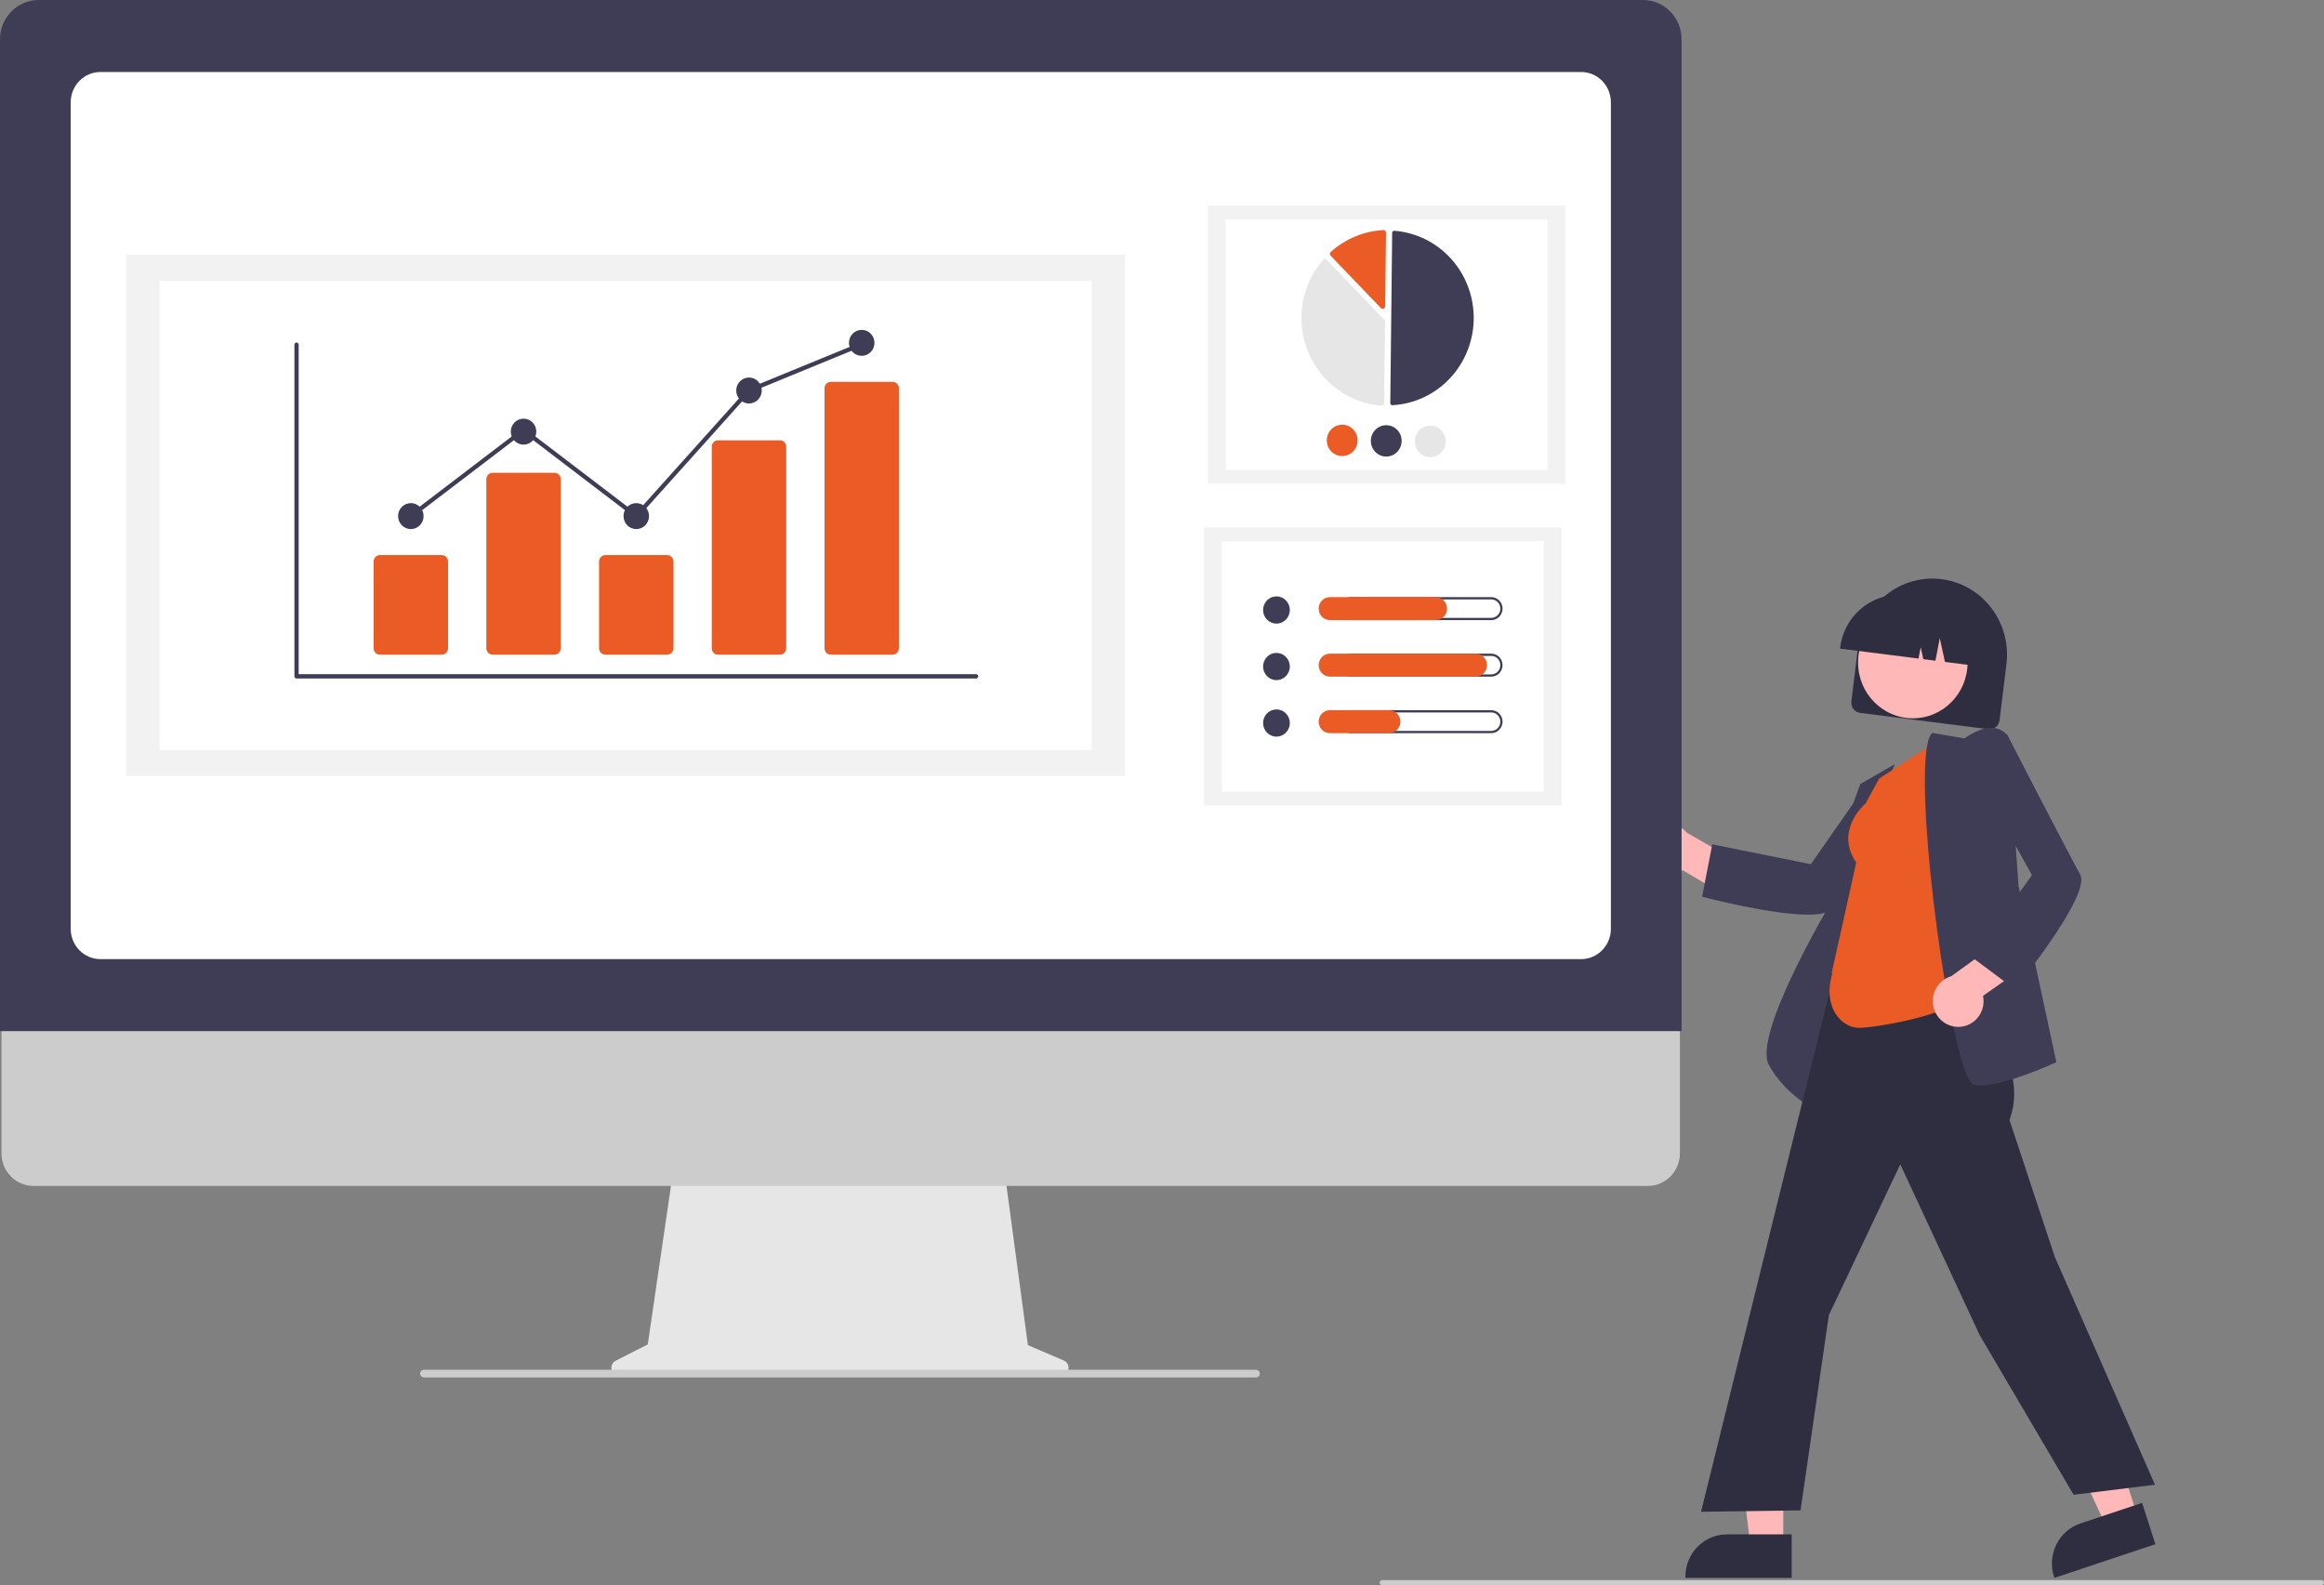 <svg width="563" height="384" viewBox="0 0 563 384" fill="none" xmlns="http://www.w3.org/2000/svg">
<rect x="0" y="0" width="563" height="384" fill="#808080" stroke="none"/>
<g clip-path="url(#clip0)">
<path d="M448.503 169.937L450.174 156.299C450.768 151.452 453.229 147.044 457.015 144.044C460.801 141.044 465.603 139.699 470.364 140.303C475.125 140.908 479.454 143.413 482.401 147.268C485.347 151.123 486.669 156.012 486.075 160.859L484.403 174.497C484.323 175.148 483.992 175.74 483.484 176.142C482.975 176.545 482.331 176.726 481.691 176.646L450.613 172.698C449.974 172.616 449.393 172.28 448.997 171.762C448.602 171.244 448.424 170.588 448.503 169.937Z" fill="#2F2E41"/>
<path d="M463.391 174.006C470.716 174.006 476.654 167.961 476.654 160.503C476.654 153.046 470.716 147 463.391 147C456.067 147 450.129 153.046 450.129 160.503C450.129 167.961 456.067 174.006 463.391 174.006Z" fill="#FFB8B8"/>
<path d="M445.795 156.85C446.269 153.018 448.217 149.534 451.211 147.161C454.205 144.789 458.001 143.723 461.766 144.197L464.445 144.537C468.21 145.02 471.632 147.003 473.962 150.051C476.292 153.1 477.339 156.964 476.873 160.798L476.84 161.07L471.178 160.351L469.921 154.601L468.861 160.057L465.934 159.685L465.301 156.784L464.765 159.537L445.762 157.123L445.795 156.85Z" fill="#2F2E41"/>
<path d="M398.525 208.67C398.931 209.48 399.505 210.19 400.209 210.75C400.913 211.309 401.729 211.705 402.6 211.909C403.47 212.112 404.374 212.119 405.247 211.929C406.121 211.739 406.942 211.356 407.655 210.807L419.701 217.992L425.774 211.604L408.623 201.701C407.639 200.544 406.271 199.795 404.78 199.595C403.29 199.396 401.779 199.76 400.534 200.619C399.289 201.478 398.397 202.772 398.027 204.256C397.657 205.74 397.834 207.31 398.525 208.67Z" fill="#FFB8B8"/>
<path d="M438.004 221.579C429.119 221.579 413.483 217.53 412.617 217.304L412.344 217.232L414.805 204.547L438.687 209.35L451.661 190.749L466.556 189.207L466.14 189.764C465.947 190.024 446.746 215.758 443.757 220.075C443.003 221.164 440.849 221.579 438.004 221.579Z" fill="#3F3D56"/>
<path d="M440.388 269.189L440.032 269.016C439.956 268.979 432.407 265.241 428.497 257.943C424.606 250.679 442.823 219.866 444.097 217.728L444.116 207.943L450.669 189.929L459.026 185.12L451.851 202.166L440.388 269.189Z" fill="#3F3D56"/>
<path d="M432.014 374.363L424.027 374.362L420.227 342.995L432.015 342.996L432.014 374.363Z" fill="#FFB8B8"/>
<path d="M434.052 382.245L408.297 382.244V381.912C408.297 379.205 409.353 376.609 411.233 374.695C413.113 372.781 415.663 371.706 418.321 371.706H418.322L434.052 371.707L434.052 382.245Z" fill="#2F2E41"/>
<path d="M517.809 367.235L510.219 369.767L497.014 341.165L508.216 337.428L517.809 367.235Z" fill="#FFB8B8"/>
<path d="M522.157 374.081L497.682 382.245L497.58 381.93C496.753 379.357 496.962 376.556 498.163 374.141C499.365 371.726 501.459 369.896 503.985 369.053L503.986 369.053L518.934 364.066L522.157 374.081Z" fill="#2F2E41"/>
<path d="M502.344 362.107L479.574 323.405L460.352 282.056L443.055 318.581L436.184 365.887L412.086 366.228L412.181 365.844L449.058 216.662L477.939 221.055L476.625 240.464L477.408 241.598C483.932 251.034 490.678 260.79 486.809 271.307L497.777 304.464L522.055 359.675L502.344 362.107Z" fill="#2F2E41"/>
<path d="M450.378 248.994C446.193 248.994 441.418 244.129 443.895 235.823L443.735 235.705L449.684 208.942C444.492 201.382 451.338 195.143 451.979 194.585L455.247 188.597L469.665 179.288L476.96 240.998L476.852 241.103C471.583 246.235 453.888 248.994 450.378 248.994Z" fill="#EB5B25"/>
<path d="M479.905 262.919C479.333 262.928 478.761 262.866 478.202 262.735C477.642 262.592 476.734 261.865 475.331 257.215C469.754 238.729 463.17 183.107 467.954 177.665L468.063 177.54L475.917 178.873C476.57 178.382 479.996 175.947 483.158 176.37C483.808 176.454 484.436 176.672 485 177.012C485.565 177.352 486.055 177.806 486.441 178.346L486.495 178.418L488.997 214.66L498.164 257.309L497.944 257.41C497.411 257.657 485.964 262.919 479.905 262.919Z" fill="#3F3D56"/>
<path d="M474.621 248.754C475.514 248.724 476.389 248.494 477.185 248.082C477.982 247.67 478.679 247.086 479.23 246.37C479.78 245.653 480.169 244.823 480.37 243.937C480.571 243.051 480.579 242.131 480.393 241.242L491.89 233.179L488.782 224.871L472.702 236.488C471.256 236.906 470.01 237.849 469.2 239.139C468.391 240.429 468.074 241.977 468.311 243.489C468.547 245.001 469.32 246.372 470.483 247.342C471.647 248.313 473.119 248.815 474.621 248.754Z" fill="#FFB8B8"/>
<path d="M488.099 239.639L477.857 231.993L492.253 212.007L481.206 192.159L486.148 177.77L486.468 178.389C486.617 178.678 501.37 207.292 503.943 211.878C506.621 216.648 489.028 238.49 488.278 239.417L488.099 239.639Z" fill="#3F3D56"/>
<path d="M257.731 329.594L249.015 325.857L243.035 281.371H163.41L156.929 325.675L149.131 329.645C148.758 329.835 148.459 330.147 148.282 330.532C148.105 330.917 148.061 331.351 148.157 331.764C148.253 332.178 148.483 332.546 148.81 332.809C149.137 333.073 149.542 333.216 149.959 333.216H257.013C257.44 333.216 257.854 333.066 258.185 332.79C258.516 332.515 258.743 332.131 258.828 331.704C258.912 331.278 258.849 330.834 258.649 330.45C258.45 330.065 258.125 329.762 257.731 329.594Z" fill="#E6E6E6"/>
<path d="M399.23 287.29H8.089C6.037 287.285 4.071 286.452 2.621 284.973C1.171 283.493 0.357 281.489 0.357 279.4V223.245H406.962V279.4C406.962 281.489 406.148 283.493 404.699 284.973C403.249 286.452 401.283 287.285 399.23 287.29Z" fill="#CCCCCC"/>
<path d="M407.371 249.785H0V9.511C0.003 6.989 0.988 4.572 2.739 2.789C4.491 1.006 6.865 0.003 9.342 0H398.029C400.505 0.003 402.88 1.006 404.631 2.789C406.383 4.572 407.368 6.989 407.371 9.511V249.785Z" fill="#3F3D56"/>
<path d="M383.04 232.347H24.331C22.421 232.344 20.591 231.571 19.241 230.197C17.89 228.822 17.131 226.958 17.129 225.014V24.771C17.131 22.828 17.89 20.964 19.241 19.589C20.591 18.215 22.421 17.441 24.331 17.439H383.04C384.949 17.441 386.78 18.215 388.13 19.589C389.48 20.964 390.24 22.828 390.242 24.771V225.014C390.24 226.958 389.48 228.822 388.13 230.197C386.78 231.571 384.949 232.344 383.04 232.347Z" fill="white"/>
<path d="M304.285 333.68H102.721C102.515 333.685 102.312 333.619 102.146 333.495C101.98 333.37 101.859 333.193 101.802 332.991C101.766 332.853 101.762 332.709 101.79 332.57C101.817 332.43 101.876 332.299 101.961 332.187C102.046 332.074 102.156 331.982 102.281 331.92C102.407 331.857 102.544 331.824 102.684 331.824H304.21C304.428 331.816 304.642 331.884 304.817 332.015C304.992 332.147 305.119 332.336 305.175 332.55C305.205 332.686 305.204 332.826 305.173 332.962C305.142 333.097 305.082 333.224 304.996 333.332C304.911 333.441 304.802 333.528 304.679 333.589C304.556 333.649 304.421 333.68 304.285 333.68Z" fill="#CCCCCC"/>
<path d="M379.21 49.812H292.602V117.177H379.21V49.812Z" fill="#F2F2F2"/>
<path d="M374.908 53.16H296.906V113.83H374.908V53.16Z" fill="white"/>
<path d="M337.276 98.162C337.286 98.162 337.296 98.162 337.307 98.161C342.587 97.88 347.563 95.562 351.224 91.678C354.885 87.794 356.956 82.637 357.016 77.254C357.075 71.871 355.118 66.668 351.543 62.701C347.969 58.735 343.044 56.304 337.772 55.902C337.707 55.897 337.641 55.906 337.579 55.928C337.518 55.949 337.461 55.984 337.413 56.029C337.365 56.074 337.327 56.127 337.3 56.188C337.274 56.248 337.26 56.313 337.259 56.379L336.805 97.673C336.804 97.801 336.853 97.925 336.941 98.016C337.029 98.108 337.149 98.16 337.276 98.162Z" fill="#3F3D56"/>
<path d="M320.965 62.73C321.127 62.733 321.281 62.8 321.395 62.917L335.357 77.455C335.414 77.514 335.458 77.582 335.488 77.658C335.517 77.734 335.532 77.815 335.531 77.896L335.314 97.656C335.313 97.74 335.295 97.824 335.261 97.901C335.227 97.979 335.178 98.048 335.116 98.106C335.055 98.163 334.982 98.208 334.903 98.236C334.823 98.264 334.739 98.275 334.656 98.268C330.773 97.972 327.049 96.58 323.901 94.248C320.753 91.916 318.307 88.736 316.836 85.067C315.366 81.397 314.929 77.382 315.576 73.473C316.224 69.565 317.928 65.918 320.499 62.941C320.555 62.877 320.623 62.825 320.699 62.789C320.775 62.753 320.858 62.733 320.942 62.731C320.95 62.73 320.957 62.73 320.965 62.73Z" fill="#E6E6E6"/>
<path d="M335.163 55.734C335.318 55.736 335.468 55.798 335.58 55.908C335.641 55.966 335.689 56.037 335.721 56.115C335.753 56.193 335.769 56.278 335.768 56.363L335.572 74.191C335.57 74.313 335.533 74.433 335.465 74.534C335.397 74.635 335.301 74.714 335.189 74.76C335.077 74.805 334.954 74.816 334.836 74.791C334.718 74.766 334.61 74.705 334.526 74.618L322.342 61.931C322.284 61.871 322.239 61.799 322.209 61.721C322.179 61.642 322.165 61.558 322.168 61.474C322.171 61.389 322.191 61.307 322.227 61.23C322.262 61.154 322.313 61.086 322.375 61.03C325.918 57.855 330.41 55.989 335.125 55.735C335.137 55.734 335.15 55.734 335.163 55.734Z" fill="#EB5B25"/>
<path d="M328.886 106.724C328.878 107.477 328.651 108.209 328.234 108.83C327.816 109.451 327.228 109.931 326.542 110.211C325.856 110.491 325.104 110.558 324.382 110.403C323.659 110.248 322.997 109.878 322.481 109.341C321.964 108.803 321.616 108.121 321.48 107.382C321.344 106.643 321.426 105.879 321.717 105.187C322.007 104.496 322.492 103.907 323.111 103.496C323.73 103.085 324.454 102.871 325.193 102.879C326.183 102.892 327.128 103.303 327.821 104.024C328.513 104.745 328.896 105.716 328.886 106.724Z" fill="#EB5B25"/>
<path d="M339.558 106.847C339.55 107.599 339.323 108.331 338.905 108.952C338.488 109.573 337.899 110.053 337.214 110.333C336.528 110.613 335.776 110.68 335.053 110.525C334.331 110.37 333.669 110 333.152 109.463C332.636 108.925 332.288 108.243 332.152 107.504C332.016 106.765 332.098 106.001 332.388 105.309C332.679 104.618 333.164 104.029 333.783 103.618C334.402 103.208 335.126 102.993 335.865 103.001C336.855 103.014 337.8 103.426 338.493 104.146C339.185 104.867 339.568 105.838 339.558 106.847Z" fill="#3F3D56"/>
<path d="M350.23 106.968C350.222 107.72 349.995 108.453 349.577 109.074C349.16 109.694 348.571 110.175 347.886 110.455C347.2 110.735 346.448 110.802 345.725 110.647C345.002 110.492 344.341 110.122 343.824 109.584C343.308 109.046 342.96 108.365 342.824 107.626C342.688 106.886 342.77 106.122 343.06 105.431C343.351 104.739 343.836 104.151 344.455 103.74C345.074 103.329 345.798 103.114 346.537 103.123C347.527 103.135 348.472 103.547 349.164 104.268C349.857 104.989 350.24 105.96 350.23 106.968Z" fill="#E6E6E6"/>
<path d="M378.298 127.779H291.689V195.144H378.298V127.779Z" fill="#F2F2F2"/>
<path d="M373.994 131.126H295.992V191.797H373.994V131.126Z" fill="white"/>
<path d="M309.227 151.067C311.016 151.067 312.466 149.591 312.466 147.769C312.466 145.948 311.016 144.472 309.227 144.472C307.438 144.472 305.988 145.948 305.988 147.769C305.988 149.591 307.438 151.067 309.227 151.067Z" fill="#3F3D56"/>
<path d="M361.266 145.203C361.554 145.203 361.84 145.26 362.107 145.373C362.374 145.485 362.617 145.649 362.821 145.857C363.025 146.065 363.188 146.311 363.298 146.583C363.409 146.855 363.466 147.146 363.466 147.44C363.466 147.734 363.409 148.025 363.298 148.296C363.188 148.568 363.025 148.814 362.821 149.022C362.617 149.23 362.374 149.394 362.107 149.507C361.84 149.619 361.554 149.676 361.266 149.676H327.203C326.621 149.676 326.062 149.44 325.65 149.021C325.238 148.601 325.007 148.033 325.007 147.44C325.007 146.847 325.238 146.278 325.65 145.858C326.062 145.439 326.621 145.203 327.203 145.203H361.266ZM361.266 144.656H327.203C326.844 144.655 326.488 144.727 326.156 144.866C325.823 145.006 325.521 145.211 325.267 145.47C325.013 145.728 324.811 146.035 324.673 146.373C324.536 146.711 324.465 147.074 324.465 147.44C324.465 147.806 324.536 148.168 324.673 148.506C324.811 148.844 325.013 149.151 325.267 149.41C325.521 149.668 325.823 149.873 326.156 150.013C326.488 150.152 326.844 150.224 327.203 150.223H361.266C361.625 150.224 361.981 150.152 362.313 150.013C362.645 149.873 362.947 149.668 363.202 149.41C363.456 149.151 363.658 148.844 363.795 148.506C363.933 148.168 364.004 147.806 364.004 147.44C364.004 147.074 363.933 146.711 363.795 146.373C363.658 146.035 363.456 145.728 363.202 145.47C362.947 145.211 362.645 145.006 362.313 144.866C361.981 144.727 361.625 144.655 361.266 144.656Z" fill="#3F3D56"/>
<path d="M347.825 150.223H322.184C321.458 150.223 320.763 149.93 320.25 149.408C319.737 148.886 319.449 148.178 319.449 147.44C319.449 146.701 319.737 145.993 320.25 145.471C320.763 144.949 321.458 144.656 322.184 144.656H347.825C348.551 144.656 349.246 144.949 349.759 145.471C350.272 145.993 350.56 146.701 350.56 147.44C350.56 148.178 350.272 148.886 349.759 149.408C349.246 149.93 348.551 150.223 347.825 150.223Z" fill="#EB5B25"/>
<path d="M309.227 164.759C311.016 164.759 312.466 163.282 312.466 161.461C312.466 159.64 311.016 158.164 309.227 158.164C307.438 158.164 305.988 159.64 305.988 161.461C305.988 163.282 307.438 164.759 309.227 164.759Z" fill="#3F3D56"/>
<path d="M361.266 158.895C361.554 158.895 361.84 158.952 362.107 159.065C362.374 159.177 362.617 159.341 362.821 159.549C363.025 159.757 363.187 160.003 363.298 160.275C363.409 160.546 363.466 160.838 363.466 161.132C363.466 161.425 363.409 161.717 363.298 161.988C363.187 162.26 363.025 162.506 362.821 162.714C362.617 162.922 362.374 163.086 362.107 163.199C361.84 163.311 361.554 163.368 361.266 163.368H327.203C326.621 163.368 326.062 163.132 325.65 162.713C325.238 162.293 325.007 161.725 325.007 161.132C325.007 160.538 325.238 159.97 325.65 159.55C326.062 159.131 326.621 158.895 327.203 158.895H361.266ZM361.266 158.348H327.203C326.478 158.348 325.782 158.641 325.27 159.163C324.757 159.685 324.469 160.393 324.469 161.132C324.469 161.87 324.757 162.578 325.27 163.1C325.782 163.622 326.478 163.915 327.203 163.915H361.266C361.991 163.915 362.686 163.622 363.199 163.1C363.712 162.578 364 161.87 364 161.132C364 160.393 363.712 159.685 363.199 159.163C362.686 158.641 361.991 158.348 361.266 158.348Z" fill="#3F3D56"/>
<path d="M357.508 163.915H322.184C321.458 163.915 320.763 163.622 320.25 163.1C319.737 162.578 319.449 161.87 319.449 161.132C319.449 160.393 319.737 159.685 320.25 159.163C320.763 158.641 321.458 158.348 322.184 158.348H357.508C358.234 158.348 358.929 158.641 359.442 159.163C359.955 159.685 360.243 160.393 360.243 161.132C360.243 161.87 359.955 162.578 359.442 163.1C358.929 163.622 358.234 163.915 357.508 163.915Z" fill="#EB5B25"/>
<path d="M309.227 178.451C311.016 178.451 312.466 176.975 312.466 175.154C312.466 173.333 311.016 171.856 309.227 171.856C307.438 171.856 305.988 173.333 305.988 175.154C305.988 176.975 307.438 178.451 309.227 178.451Z" fill="#3F3D56"/>
<path d="M361.266 172.588C361.554 172.587 361.84 172.645 362.107 172.757C362.374 172.869 362.617 173.034 362.821 173.241C363.025 173.449 363.187 173.696 363.298 173.967C363.409 174.239 363.466 174.53 363.466 174.824C363.466 175.118 363.409 175.409 363.298 175.681C363.187 175.952 363.025 176.199 362.821 176.406C362.617 176.614 362.374 176.779 362.107 176.891C361.84 177.003 361.554 177.061 361.266 177.06H327.203C326.621 177.06 326.062 176.825 325.65 176.405C325.238 175.986 325.007 175.417 325.007 174.824C325.007 174.231 325.238 173.662 325.65 173.243C326.062 172.823 326.621 172.588 327.203 172.588H361.266ZM361.266 172.04H327.203C326.478 172.04 325.782 172.333 325.27 172.855C324.757 173.378 324.469 174.086 324.469 174.824C324.469 175.562 324.757 176.27 325.27 176.792C325.782 177.315 326.478 177.608 327.203 177.608H361.266C361.991 177.608 362.686 177.315 363.199 176.792C363.712 176.27 364 175.562 364 174.824C364 174.086 363.712 173.378 363.199 172.855C362.686 172.333 361.991 172.04 361.266 172.04Z" fill="#3F3D56"/>
<path d="M336.527 177.608H322.182C321.822 177.608 321.466 177.537 321.134 177.397C320.802 177.257 320.5 177.052 320.246 176.794C319.991 176.535 319.79 176.228 319.652 175.89C319.514 175.552 319.443 175.19 319.443 174.824C319.443 174.458 319.514 174.096 319.652 173.758C319.79 173.42 319.991 173.113 320.246 172.854C320.5 172.595 320.802 172.39 321.134 172.251C321.466 172.111 321.822 172.04 322.182 172.04H336.527C337.251 172.041 337.946 172.335 338.458 172.857C338.97 173.379 339.257 174.086 339.257 174.824C339.257 175.562 338.97 176.269 338.458 176.791C337.946 177.313 337.251 177.607 336.527 177.608Z" fill="#EB5B25"/>
<path d="M272.546 61.73H30.576V187.985H272.546V61.73Z" fill="#F2F2F2"/>
<path d="M264.479 68.004H38.641V181.712H264.479V68.004Z" fill="white"/>
<path d="M236.471 164.365H71.839C71.703 164.365 71.572 164.309 71.475 164.211C71.379 164.113 71.324 163.979 71.324 163.84V83.503C71.324 83.364 71.379 83.231 71.475 83.132C71.572 83.034 71.703 82.978 71.839 82.978C71.976 82.978 72.107 83.034 72.204 83.132C72.3 83.231 72.355 83.364 72.355 83.503V163.315H236.471C236.608 163.315 236.739 163.371 236.835 163.469C236.932 163.567 236.986 163.701 236.986 163.84C236.986 163.979 236.932 164.113 236.835 164.211C236.739 164.309 236.608 164.365 236.471 164.365Z" fill="#3F3D56"/>
<path d="M107.015 158.595H92.041C91.636 158.594 91.247 158.43 90.96 158.138C90.674 157.846 90.512 157.451 90.512 157.038V136.022C90.512 135.61 90.674 135.214 90.96 134.922C91.247 134.63 91.636 134.466 92.041 134.465H107.015C107.42 134.466 107.809 134.63 108.096 134.922C108.383 135.214 108.544 135.61 108.544 136.022V157.038C108.544 157.451 108.383 157.846 108.096 158.138C107.809 158.43 107.42 158.594 107.015 158.595Z" fill="#EB5B25"/>
<path d="M134.32 158.595H119.346C118.94 158.594 118.552 158.43 118.265 158.138C117.978 157.846 117.817 157.45 117.816 157.038V116.089C117.817 115.676 117.978 115.281 118.265 114.989C118.552 114.697 118.94 114.533 119.346 114.532H134.32C134.725 114.533 135.114 114.697 135.401 114.989C135.687 115.281 135.849 115.676 135.849 116.089V157.038C135.849 157.45 135.687 157.846 135.401 158.138C135.114 158.43 134.725 158.594 134.32 158.595Z" fill="#EB5B25"/>
<path d="M161.628 158.595H146.654C146.249 158.594 145.86 158.43 145.573 158.138C145.287 157.846 145.125 157.451 145.125 157.038V136.022C145.125 135.61 145.287 135.214 145.573 134.922C145.86 134.63 146.249 134.466 146.654 134.465H161.628C162.034 134.466 162.423 134.63 162.709 134.922C162.996 135.214 163.157 135.61 163.158 136.022V157.038C163.157 157.451 162.996 157.846 162.709 158.138C162.423 158.43 162.034 158.594 161.628 158.595Z" fill="#EB5B25"/>
<path d="M188.933 158.595H173.959C173.563 158.603 173.179 158.452 172.893 158.173C172.606 157.894 172.44 157.512 172.43 157.108V108.15C172.44 107.747 172.606 107.364 172.893 107.085C173.179 106.807 173.563 106.655 173.959 106.664H188.933C189.329 106.655 189.713 106.807 189.999 107.085C190.286 107.364 190.453 107.747 190.462 108.15V157.108C190.453 157.512 190.286 157.894 189.999 158.173C189.713 158.452 189.329 158.603 188.933 158.595Z" fill="#EB5B25"/>
<path d="M216.242 158.595H201.268C200.862 158.594 200.474 158.43 200.187 158.138C199.9 157.846 199.739 157.45 199.738 157.038V94.058C199.739 93.645 199.9 93.249 200.187 92.957C200.474 92.666 200.862 92.501 201.268 92.501H216.242C216.647 92.501 217.036 92.666 217.323 92.957C217.609 93.249 217.771 93.645 217.771 94.058V157.038C217.771 157.45 217.609 157.846 217.323 158.138C217.036 158.43 216.647 158.594 216.242 158.595Z" fill="#EB5B25"/>
<path d="M99.527 128.171C101.234 128.171 102.618 126.762 102.618 125.023C102.618 123.285 101.234 121.876 99.527 121.876C97.82 121.876 96.436 123.285 96.436 125.023C96.436 126.762 97.82 128.171 99.527 128.171Z" fill="#3F3D56"/>
<path d="M126.834 107.713C128.541 107.713 129.925 106.304 129.925 104.566C129.925 102.828 128.541 101.418 126.834 101.418C125.126 101.418 123.742 102.828 123.742 104.566C123.742 106.304 125.126 107.713 126.834 107.713Z" fill="#3F3D56"/>
<path d="M154.14 128.171C155.847 128.171 157.232 126.762 157.232 125.023C157.232 123.285 155.847 121.876 154.14 121.876C152.433 121.876 151.049 123.285 151.049 125.023C151.049 126.762 152.433 128.171 154.14 128.171Z" fill="#3F3D56"/>
<path d="M181.447 97.747C183.154 97.747 184.538 96.338 184.538 94.6C184.538 92.861 183.154 91.452 181.447 91.452C179.739 91.452 178.355 92.861 178.355 94.6C178.355 96.338 179.739 97.747 181.447 97.747Z" fill="#3F3D56"/>
<path d="M208.753 86.206C210.461 86.206 211.845 84.797 211.845 83.059C211.845 81.321 210.461 79.912 208.753 79.912C207.046 79.912 205.662 81.321 205.662 83.059C205.662 84.797 207.046 86.206 208.753 86.206Z" fill="#3F3D56"/>
<path d="M154.206 125.728L126.835 104.855L99.836 125.443L99.219 124.604L126.835 103.544L154.076 124.318L181.147 94.157L181.255 94.112L208.562 82.911L208.947 83.884L181.749 95.041L154.206 125.728Z" fill="#3F3D56"/>
<path d="M562.402 384H334.824C334.665 384 334.514 383.936 334.402 383.822C334.29 383.708 334.227 383.553 334.227 383.392C334.227 383.231 334.29 383.076 334.402 382.962C334.514 382.848 334.665 382.784 334.824 382.784H562.402C562.56 382.784 562.712 382.848 562.824 382.962C562.936 383.076 562.999 383.231 562.999 383.392C562.999 383.553 562.936 383.708 562.824 383.822C562.712 383.936 562.56 384 562.402 384Z" fill="#CCCCCC"/>
</g>
<defs>
<clipPath id="clip0">
<rect width="563" height="384" fill="white"/>
</clipPath>
</defs>
</svg>
